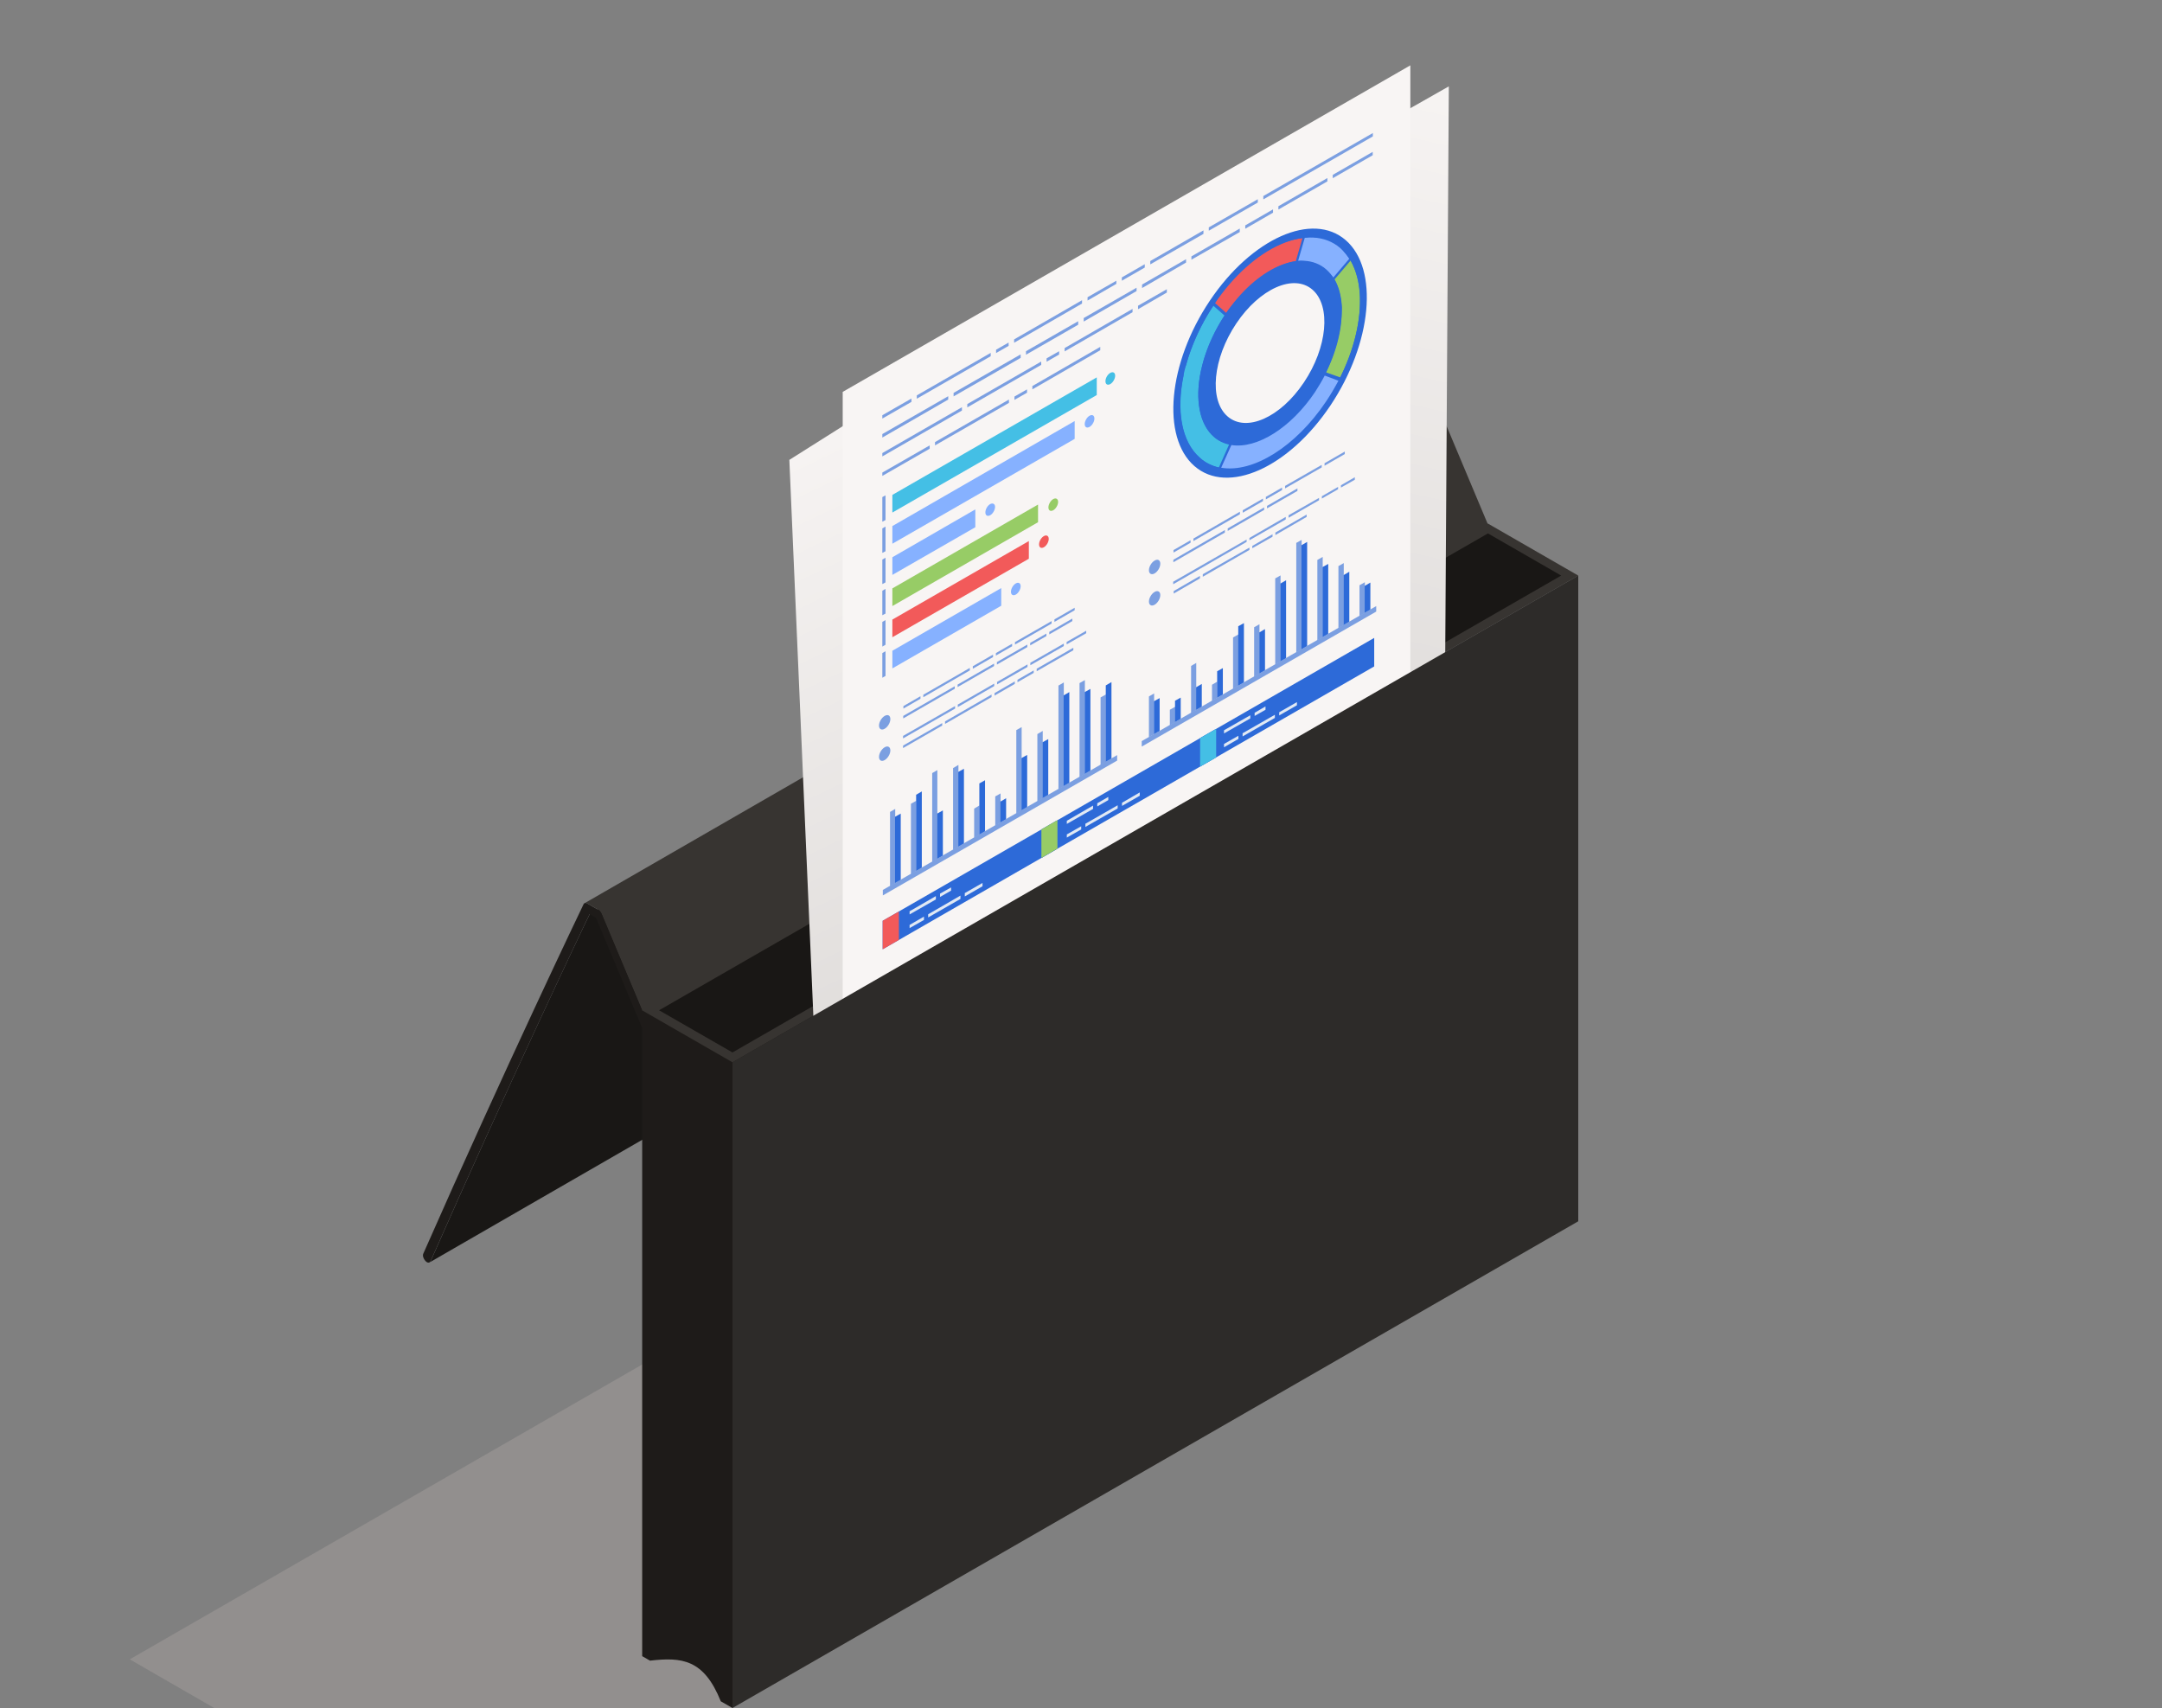 <svg width="100" height="79" viewBox="0 0 100 79" fill="none" xmlns="http://www.w3.org/2000/svg">
<rect x="0" y="0" width="100" height="79" fill="#808080" stroke="none"/>
<path opacity="0.4" d="M6 76.749L9.907 79H33.88L41.082 56.565L6 76.749Z" fill="#ADA6A3"/>
<path d="M27.281 42.272C26.941 42.951 23.367 50.498 19.917 58.339C19.909 58.362 19.894 58.377 19.878 58.385L58.975 35.843C58.99 35.835 59.006 35.819 59.014 35.796C62.472 27.956 66.046 20.408 66.378 19.73L27.281 42.272Z" fill="#191715"/>
<path d="M68.915 24.479L66.92 19.73C66.897 19.683 66.873 19.645 66.85 19.614C66.827 19.583 66.796 19.56 66.773 19.545L66.262 19.252C66.216 19.229 66.169 19.221 66.131 19.244L27.034 41.779C27.065 41.756 27.111 41.763 27.165 41.786L27.676 42.079C27.707 42.095 27.73 42.118 27.753 42.149C27.784 42.18 27.807 42.218 27.823 42.257C27.823 42.264 29.819 47.014 29.819 47.014C29.865 47.121 29.85 47.222 29.795 47.252L68.892 24.718C68.947 24.687 68.962 24.587 68.915 24.479Z" fill="#373431"/>
<path d="M29.819 47.014L27.823 42.264C27.792 42.187 27.73 42.118 27.668 42.08L27.157 41.786C27.088 41.748 27.026 41.756 26.995 41.817C26.972 41.856 23.336 49.45 19.576 57.992C19.538 58.077 19.584 58.223 19.677 58.323C19.7 58.346 19.723 58.362 19.739 58.377C19.808 58.416 19.878 58.408 19.909 58.346C23.367 50.498 26.941 42.951 27.274 42.28L27.567 42.45L29.842 47.877C29.881 47.946 29.873 47.145 29.819 47.014Z" fill="#1E1B19"/>
<path d="M33.88 79L33.339 78.691C32.557 76.741 31.536 76.641 30.066 76.81L29.703 76.602V46.728L45.151 42.65L33.88 79Z" fill="#1E1B19"/>
<path d="M33.88 49.134L29.695 46.728L68.823 24.217L73 26.622L33.88 49.134Z" fill="#373431"/>
<path d="M30.484 46.728L68.823 24.672L72.211 26.622L33.88 48.679L30.484 46.728Z" fill="#191715"/>
<path d="M41.577 62.332L40.943 61.962V57.945L41.577 58.315V62.332Z" fill="#B6B5B3"/>
<path d="M46.513 59.495L41.577 62.332V58.316L46.513 55.478V59.495Z" fill="#E0DED7"/>
<path d="M41.577 58.315L40.943 57.945L45.878 55.108L46.513 55.478L41.577 58.315Z" fill="url(#paint0_linear_389_61694)"/>
<path d="M62.549 50.267L61.915 49.897V45.88L62.549 46.242V50.267Z" fill="#B6B5B3"/>
<path d="M67.477 47.43L62.549 50.267V46.242L67.477 43.413V47.43Z" fill="#E0DED7"/>
<path d="M62.549 46.242L61.915 45.88L66.85 43.043L67.477 43.413L62.549 46.242Z" fill="url(#paint1_linear_389_61694)"/>
<path d="M64.483 46.312L38.305 62.833L36.51 21.271L62.688 4.742L64.483 46.312Z" fill="url(#paint2_linear_389_61694)"/>
<path d="M66.742 46.797L40.533 61.661L40.803 18.858L67.013 3.995L66.742 46.797Z" fill="url(#paint3_linear_389_61694)"/>
<path d="M65.233 45.741L38.978 60.844V18.126L65.233 3.023V45.741Z" fill="#F8F5F4"/>
<path d="M40.958 24.054L40.811 24.131V22.991L40.958 22.913V24.054Z" fill="#7B9FE1"/>
<path d="M40.958 25.496L40.811 25.573V24.44L40.958 24.355V25.496Z" fill="#7B9FE1"/>
<path d="M40.958 26.938L40.811 27.015V25.881L40.958 25.797V26.938Z" fill="#7B9FE1"/>
<path d="M40.958 28.38L40.811 28.457V27.323L40.958 27.238V28.38Z" fill="#7B9FE1"/>
<path d="M40.958 29.821L40.811 29.906V28.765L40.958 28.68V29.821Z" fill="#7B9FE1"/>
<path d="M40.958 31.263L40.811 31.348V30.206L40.958 30.122V31.263Z" fill="#7B9FE1"/>
<path d="M50.729 18.272L41.275 23.707V22.89L50.729 17.455V18.272Z" fill="#44BFE5"/>
<path d="M49.707 20.3L41.275 25.149V24.332L49.707 19.475V20.3Z" fill="#86B1FF"/>
<path d="M45.112 24.386L41.275 26.591V25.774L45.112 23.561V24.386Z" fill="#86B1FF"/>
<path d="M48.013 24.154L41.275 28.032V27.215L48.013 23.337V24.154Z" fill="#97CC66"/>
<path d="M47.588 25.843L41.275 29.474V28.657L47.588 25.026V25.843Z" fill="#F25A5A"/>
<path d="M46.311 28.017L41.275 30.916V30.099L46.311 27.2V28.017Z" fill="#86B1FF"/>
<path d="M46.025 23.445C46.025 23.584 45.925 23.762 45.801 23.831C45.677 23.9 45.577 23.846 45.577 23.7C45.577 23.553 45.677 23.384 45.801 23.314C45.925 23.253 46.025 23.307 46.025 23.445Z" fill="#86B1FF"/>
<path d="M48.942 23.214C48.942 23.353 48.841 23.53 48.717 23.6C48.593 23.669 48.493 23.615 48.493 23.469C48.493 23.33 48.593 23.153 48.717 23.083C48.841 23.014 48.942 23.076 48.942 23.214Z" fill="#97CC66"/>
<path d="M48.508 24.926C48.508 25.065 48.408 25.242 48.284 25.311C48.16 25.381 48.06 25.327 48.06 25.18C48.06 25.034 48.16 24.864 48.284 24.795C48.408 24.726 48.508 24.787 48.508 24.926Z" fill="#F25A5A"/>
<path d="M51.58 17.378C51.58 17.517 51.479 17.694 51.355 17.764C51.231 17.833 51.131 17.779 51.131 17.633C51.131 17.486 51.231 17.317 51.355 17.247C51.479 17.178 51.58 17.232 51.58 17.378Z" fill="#44BFE5"/>
<path d="M47.209 27.116C47.209 27.254 47.108 27.432 46.984 27.501C46.861 27.57 46.76 27.516 46.76 27.37C46.76 27.231 46.861 27.054 46.984 26.985C47.108 26.915 47.209 26.969 47.209 27.116Z" fill="#86B1FF"/>
<path d="M50.62 19.36C50.62 19.498 50.52 19.676 50.396 19.745C50.272 19.814 50.172 19.761 50.172 19.614C50.172 19.475 50.272 19.298 50.396 19.229C50.52 19.159 50.62 19.213 50.62 19.36Z" fill="#86B1FF"/>
<path d="M41.407 40.854L41.167 40.992V37.554L41.407 37.415V40.854Z" fill="#7B9FE1"/>
<path d="M41.662 40.707L41.399 40.854V37.778L41.662 37.631V40.707Z" fill="#2D6AD8"/>
<path d="M42.382 40.291L42.134 40.437V37.176L42.382 37.037V40.291Z" fill="#7B9FE1"/>
<path d="M42.637 40.144L42.374 40.298V36.76L42.637 36.606V40.144Z" fill="#2D6AD8"/>
<path d="M43.356 39.736L43.117 39.874V35.758L43.356 35.619V39.736Z" fill="#7B9FE1"/>
<path d="M43.611 39.581L43.349 39.736V37.631L43.611 37.484V39.581Z" fill="#2D6AD8"/>
<path d="M44.331 39.173L44.083 39.312V35.526L44.331 35.38V39.173Z" fill="#7B9FE1"/>
<path d="M44.586 39.026L44.323 39.173V35.704L44.586 35.557V39.026Z" fill="#2D6AD8"/>
<path d="M47.255 37.492L47.008 37.631V33.769L47.255 33.63V37.492Z" fill="#7B9FE1"/>
<path d="M47.51 37.346L47.247 37.492V35.064L47.51 34.917V37.346Z" fill="#2D6AD8"/>
<path d="M48.23 36.93L47.982 37.068V33.954L48.23 33.807V36.93Z" fill="#7B9FE1"/>
<path d="M48.485 36.783L48.222 36.929V34.331L48.485 34.185V36.783Z" fill="#2D6AD8"/>
<path d="M49.205 36.367L48.957 36.505V31.71L49.205 31.564V36.367Z" fill="#7B9FE1"/>
<path d="M49.46 36.22L49.197 36.374V32.165L49.46 32.011V36.22Z" fill="#2D6AD8"/>
<path d="M50.179 35.804L49.932 35.95V31.595L50.179 31.456V35.804Z" fill="#7B9FE1"/>
<path d="M50.435 35.657L50.172 35.812V32.011L50.435 31.864V35.657Z" fill="#2D6AD8"/>
<path d="M51.154 35.249L50.906 35.388V32.258L51.154 32.119V35.249Z" fill="#7B9FE1"/>
<path d="M51.409 35.102L51.146 35.249V31.703L51.409 31.548V35.102Z" fill="#2D6AD8"/>
<path d="M45.306 38.61L45.058 38.749V37.4L45.306 37.253V38.61Z" fill="#7B9FE1"/>
<path d="M45.561 38.464L45.298 38.618V36.236L45.561 36.089V38.464Z" fill="#2D6AD8"/>
<path d="M46.28 38.047L46.033 38.194V36.837L46.28 36.698V38.047Z" fill="#7B9FE1"/>
<path d="M46.536 37.901L46.273 38.055V37.076L46.536 36.922V37.901Z" fill="#2D6AD8"/>
<path d="M51.672 35.179L40.834 41.416V41.162L51.672 34.925V35.179Z" fill="#7B9FE1"/>
<path d="M53.382 33.962L53.142 34.1V32.212L53.382 32.073V33.962Z" fill="#7B9FE1"/>
<path d="M53.637 33.815L53.374 33.969V32.435L53.637 32.289V33.815Z" fill="#2D6AD8"/>
<path d="M54.357 33.407L54.109 33.545V32.828L54.357 32.69V33.407Z" fill="#7B9FE1"/>
<path d="M54.612 33.26L54.349 33.407V32.412L54.612 32.266V33.26Z" fill="#2D6AD8"/>
<path d="M55.331 32.844L55.092 32.983V30.801L55.331 30.662V32.844Z" fill="#7B9FE1"/>
<path d="M55.587 32.697L55.324 32.844V31.788L55.587 31.633V32.697Z" fill="#2D6AD8"/>
<path d="M56.306 32.281L56.059 32.42V31.672L56.306 31.525V32.281Z" fill="#7B9FE1"/>
<path d="M56.561 32.135L56.298 32.281V31.047L56.561 30.901V32.135Z" fill="#2D6AD8"/>
<path d="M59.23 30.6L58.983 30.739V26.753L59.23 26.615V30.6Z" fill="#7B9FE1"/>
<path d="M59.486 30.454L59.222 30.601V26.992L59.486 26.838V30.454Z" fill="#2D6AD8"/>
<path d="M60.205 30.038L59.957 30.176V25.111L60.205 24.973V30.038Z" fill="#7B9FE1"/>
<path d="M60.46 29.891L60.197 30.045V25.219L60.46 25.065V29.891Z" fill="#2D6AD8"/>
<path d="M61.18 29.475L60.932 29.621V25.898L61.18 25.759V29.475Z" fill="#7B9FE1"/>
<path d="M61.435 29.328L61.172 29.483V26.229L61.435 26.083V29.328Z" fill="#2D6AD8"/>
<path d="M62.154 28.92L61.907 29.058V26.183L62.154 26.044V28.92Z" fill="#7B9FE1"/>
<path d="M62.41 28.773L62.147 28.92V26.599L62.41 26.445V28.773Z" fill="#2D6AD8"/>
<path d="M63.129 28.357L62.882 28.496V27.069L63.129 26.93V28.357Z" fill="#7B9FE1"/>
<path d="M63.384 28.21L63.121 28.357V27.1L63.384 26.946V28.21Z" fill="#2D6AD8"/>
<path d="M57.281 31.718L57.033 31.865V29.483L57.281 29.344V31.718Z" fill="#7B9FE1"/>
<path d="M57.536 31.572L57.273 31.726V28.966L57.536 28.82V31.572Z" fill="#2D6AD8"/>
<path d="M58.255 31.163L58.008 31.302V29.012L58.255 28.873V31.163Z" fill="#7B9FE1"/>
<path d="M58.511 31.017L58.248 31.163V29.251L58.511 29.097V31.017Z" fill="#2D6AD8"/>
<path d="M63.655 28.287L52.809 34.532V34.278L63.655 28.033V28.287Z" fill="#7B9FE1"/>
<path d="M62.247 11.111C60.708 9.769 57.892 11.026 55.958 13.909C54.024 16.792 53.707 20.215 55.246 21.557C56.786 22.898 59.602 21.642 61.535 18.758C63.462 15.875 63.787 12.452 62.247 11.111ZM60.306 17.694C59.222 19.313 57.644 20.015 56.778 19.259C55.911 18.504 56.097 16.584 57.18 14.965C58.263 13.346 59.841 12.645 60.708 13.4C61.574 14.156 61.396 16.075 60.306 17.694Z" fill="#2D6AD8"/>
<path d="M61.334 18.581C63.129 15.906 63.431 12.722 62 11.481C60.569 10.239 57.954 11.396 56.159 14.079C54.364 16.754 54.063 19.938 55.494 21.179C56.925 22.428 59.54 21.264 61.334 18.581ZM56.677 14.534C58.108 12.398 60.197 11.465 61.342 12.46C62.487 13.454 62.247 15.991 60.808 18.134C59.377 20.269 57.288 21.202 56.144 20.208C55.006 19.213 55.246 16.669 56.677 14.534Z" fill="#2D6AD8"/>
<path d="M61.218 12.39C61.218 12.383 61.574 12.699 61.667 12.838L62.41 11.966C62.294 11.781 61.907 11.342 61.837 11.28C61.443 11.049 60.862 10.895 60.352 10.995L60.042 12.067C60.422 12.036 60.909 12.213 61.218 12.39Z" fill="#86B1FF"/>
<path d="M57.203 13.871L57.288 13.77C58.116 12.853 59.099 12.19 59.934 12.082L60.244 11.01C59.199 11.149 58.116 11.727 56.933 13.007C56.933 13.007 56.275 13.778 56.198 14.017L56.716 14.472C56.886 14.225 57.033 14.079 57.203 13.871Z" fill="#F25A5A"/>
<path d="M61.334 17.224L61.992 17.456C62.588 16.261 62.897 15.035 62.905 13.979V13.724C62.882 13.084 62.734 12.514 62.471 12.051L61.729 12.922C61.938 13.285 62.046 13.732 62.069 14.233L62.046 14.665C62.038 14.665 62.015 15.767 61.334 17.224Z" fill="#97CC66"/>
<path d="M56.376 21.626L56.855 20.547C56.6 20.485 56.352 20.385 56.151 20.2C55.471 19.607 55.277 18.465 55.54 17.186L55.664 16.7C55.865 15.998 56.19 15.281 56.639 14.595L56.12 14.14C55.532 15.035 55.107 15.983 54.859 16.893L54.736 17.155L54.743 17.386C54.411 18.997 54.651 20.431 55.502 21.172C55.749 21.403 56.051 21.549 56.376 21.626Z" fill="#44BFE5"/>
<path d="M61.396 18.635C63.23 15.898 63.539 12.637 62.077 11.365C60.615 10.093 57.931 11.288 56.097 14.025C54.264 16.762 53.954 20.023 55.416 21.295C56.879 22.567 59.555 21.38 61.396 18.635ZM56.159 14.079C57.954 11.404 60.569 10.239 62 11.481C63.431 12.722 63.129 15.906 61.334 18.581C59.54 21.256 56.925 22.42 55.494 21.179C54.063 19.938 54.364 16.754 56.159 14.079Z" fill="#2D6AD8"/>
<path d="M60.808 18.134C62.239 15.998 62.479 13.454 61.342 12.46C60.197 11.465 58.108 12.39 56.677 14.534C55.246 16.669 55.006 19.213 56.144 20.208C57.288 21.202 59.377 20.27 60.808 18.134ZM56.739 14.588C58.132 12.514 60.158 11.612 61.265 12.575C62.371 13.539 62.139 16.006 60.746 18.08C59.354 20.154 57.327 21.056 56.221 20.092C55.123 19.129 55.347 16.662 56.739 14.588Z" fill="#2D6AD8"/>
<path d="M61.327 18.581C61.535 18.273 61.729 17.941 61.907 17.61L61.273 17.371C61.133 17.64 60.978 17.895 60.824 18.134C59.718 19.784 58.147 20.77 56.956 20.585L56.484 21.634C57.962 21.888 59.934 20.655 61.327 18.581Z" fill="#86B1FF"/>
<path d="M48.88 39.273L40.827 43.907V42.588L48.88 37.955V39.273Z" fill="#2D6AD8"/>
<path d="M41.577 43.475L40.827 43.907V42.588L41.577 42.157V43.475Z" fill="#F25A5A"/>
<path d="M56.221 35.048L48.168 39.682V38.364L56.221 33.73V35.048Z" fill="#2D6AD8"/>
<path d="M48.911 39.25L48.168 39.682V38.363L48.911 37.932V39.25Z" fill="#97CC66"/>
<path d="M63.562 30.824L55.509 35.457V34.139L63.562 29.505V30.824Z" fill="#2D6AD8"/>
<path d="M56.252 35.033L55.509 35.457V34.139L56.252 33.715V35.033Z" fill="#44BFE5"/>
<path d="M41.182 33.26C41.182 33.422 41.066 33.622 40.919 33.707C40.773 33.792 40.657 33.722 40.657 33.56C40.657 33.398 40.773 33.198 40.919 33.113C41.066 33.029 41.182 33.09 41.182 33.26Z" fill="#7B9FE1"/>
<path d="M41.182 34.709C41.182 34.871 41.066 35.072 40.919 35.156C40.773 35.241 40.657 35.172 40.657 35.01C40.657 34.848 40.773 34.648 40.919 34.563C41.066 34.478 41.182 34.547 41.182 34.709Z" fill="#7B9FE1"/>
<path d="M53.668 26.074C53.668 26.236 53.552 26.437 53.405 26.522C53.258 26.606 53.142 26.537 53.142 26.375C53.142 26.213 53.258 26.013 53.405 25.928C53.552 25.843 53.668 25.905 53.668 26.074Z" fill="#7B9FE1"/>
<path d="M53.668 27.524C53.668 27.686 53.552 27.886 53.405 27.971C53.258 28.056 53.142 27.986 53.142 27.825C53.142 27.663 53.258 27.462 53.405 27.377C53.552 27.293 53.668 27.362 53.668 27.524Z" fill="#7B9FE1"/>
<path d="M47.65 29.852L48.4 29.42V29.305L47.65 29.736V29.852ZM44.292 31.779L45.979 30.808V30.692L44.292 31.664V31.779ZM46.11 30.739L47.518 29.929V29.814L46.11 30.623V30.739ZM44.161 31.857V31.741L41.778 33.113V33.229L44.161 31.857ZM48.532 29.343L49.599 28.727V28.611L48.532 29.228V29.343ZM41.786 32.774L42.575 32.319V32.203L41.786 32.658V32.774ZM48.771 28.649V28.765L49.707 28.225V28.11L48.771 28.649ZM46.946 29.814L48.64 28.842V28.727L46.946 29.698V29.814ZM46.064 30.322L46.814 29.891V29.775L46.064 30.207V30.322ZM44.996 30.931L45.932 30.392V30.276L44.996 30.816V30.931ZM42.706 32.25L44.857 31.009V30.893L42.706 32.134V32.25Z" fill="#7B9FE1"/>
<path d="M46.118 31.541V31.656L47.526 30.847V30.731L46.118 31.541ZM45.986 31.733V31.618L44.3 32.589V32.705L45.986 31.733ZM46.002 32.057V32.173L46.938 31.633V31.517L46.002 32.057ZM47.062 31.44V31.556L47.812 31.124V31.009L47.062 31.44ZM49.645 29.96L47.951 30.931V31.047L49.645 30.076V29.96ZM43.581 33.56V33.445L41.77 34.486V34.601L43.581 33.56ZM49.205 29.767L47.657 30.654V30.77L49.205 29.883V29.767ZM44.176 32.774V32.658L41.77 34.038V34.154L44.176 32.774ZM49.336 29.69V29.806L50.241 29.289V29.174L49.336 29.69ZM45.863 32.242V32.126L43.712 33.368V33.483L45.863 32.242Z" fill="#7B9FE1"/>
<path d="M56.786 24.556L58.472 23.584V23.469L56.786 24.44V24.556ZM58.604 23.515L60.011 22.706V22.59L58.604 23.399V23.515ZM56.654 24.633V24.517L54.272 25.89V26.005L56.654 24.633ZM54.279 25.558L55.068 25.103V24.988L54.279 25.442V25.558ZM61.265 21.426V21.541L62.201 21.002V20.886L61.265 21.426ZM59.439 22.59L61.133 21.619V21.503L59.439 22.474V22.59ZM58.55 23.099L59.3 22.667V22.551L58.55 22.983V23.099ZM57.482 23.715L58.418 23.176V23.06L57.482 23.6V23.715ZM55.2 25.026L57.35 23.785V23.669L55.2 24.91V25.026Z" fill="#7B9FE1"/>
<path d="M59.602 23.831V23.947L61.01 23.137V23.029L59.602 23.831Z" fill="#7B9FE1"/>
<path d="M57.923 25.25V25.358L58.859 24.826V24.71L57.923 25.25Z" fill="#7B9FE1"/>
<path d="M59.47 23.908L57.791 24.88V24.988L59.47 24.024V23.908Z" fill="#7B9FE1"/>
<path d="M60.437 23.8L58.99 24.633V24.749L60.437 23.908V23.8Z" fill="#7B9FE1"/>
<path d="M57.66 25.064V24.956L54.264 26.907V27.023L57.66 25.064Z" fill="#7B9FE1"/>
<path d="M61.141 22.952V23.06L61.891 22.628V22.52L61.141 22.952Z" fill="#7B9FE1"/>
<path d="M55.502 26.753V26.637L54.287 27.339V27.454L55.502 26.753Z" fill="#7B9FE1"/>
<path d="M57.791 25.327L55.633 26.56V26.676L57.791 25.435V25.327Z" fill="#7B9FE1"/>
<path d="M62.023 22.444V22.552L62.665 22.189V22.073L62.023 22.444Z" fill="#7B9FE1"/>
<path d="M47.75 18.01V17.856L50.891 16.044V16.199L47.75 18.01ZM46.922 18.496V18.342L47.503 18.01V18.165L46.922 18.496ZM43.248 20.601V20.447L46.667 18.481V18.635L43.248 20.601ZM40.811 22.012V21.858L43.001 20.601V20.755L40.811 22.012ZM49.243 16.099L52.384 14.287V14.441L49.243 16.253V16.099ZM52.639 14.14L53.97 13.377V13.531L52.639 14.302V14.14ZM48.408 16.731V16.576L48.988 16.245V16.399L48.408 16.731ZM44.741 18.843V18.689L48.16 16.723V16.877L44.741 18.843ZM40.811 21.11V20.956L44.493 18.835V18.989L40.811 21.11ZM61.644 8.243V8.088L63.493 7.024V7.179L61.644 8.243ZM59.13 9.692V9.538L61.396 8.235V8.389L59.13 9.692ZM57.598 10.579V10.424L58.882 9.684V9.838L57.598 10.579ZM55.107 12.012V11.858L57.343 10.571V10.733L55.107 12.012ZM52.825 13.323V13.161L54.859 11.989V12.144L52.825 13.323ZM50.125 14.873V14.711L52.57 13.308V13.462L50.125 14.873ZM47.456 16.407V16.245L49.87 14.857V15.019L47.456 16.407ZM44.107 18.334V18.172L47.209 16.392V16.553L44.107 18.334ZM40.811 20.238V20.077L43.859 18.326V18.481L40.811 20.238ZM58.433 9.222V9.067L63.5 6.153V6.308L58.433 9.222ZM55.911 10.671V10.517L58.178 9.214V9.368L55.911 10.671ZM53.204 12.228V12.074L55.664 10.656V10.818L53.204 12.228ZM51.889 12.984V12.83L52.949 12.221V12.375L51.889 12.984ZM50.303 13.901V13.747L51.634 12.984V13.13L50.303 13.901ZM46.907 15.852V15.698L50.048 13.886V14.04L46.907 15.852ZM46.072 16.33V16.176L46.652 15.844V15.998L46.072 16.33ZM42.405 18.442V18.288L45.824 16.322V16.476L42.405 18.442ZM40.811 19.36V19.205L42.157 18.434V18.589L40.811 19.36Z" fill="#7B9FE1"/>
<path d="M57.83 33.229L56.615 33.923V33.777L57.83 33.083V33.229Z" fill="#E1E9F4"/>
<path d="M58.534 32.829L58.031 33.114V32.968L58.534 32.674V32.829Z" fill="#E1E9F4"/>
<path d="M57.281 34.178L56.615 34.563V34.409L57.281 34.031V34.178Z" fill="#E1E9F4"/>
<path d="M58.967 33.206L57.474 34.062V33.915L58.967 33.06V33.206Z" fill="#E1E9F4"/>
<path d="M59.988 32.62L59.168 33.09V32.944L59.988 32.474V32.62Z" fill="#E1E9F4"/>
<path d="M50.558 37.415L49.344 38.109V37.963L50.558 37.261V37.415Z" fill="#E1E9F4"/>
<path d="M51.262 37.007L50.752 37.3V37.154L51.262 36.86V37.007Z" fill="#E1E9F4"/>
<path d="M50.009 38.364L49.344 38.741V38.595L50.009 38.217V38.364Z" fill="#E1E9F4"/>
<path d="M51.696 37.392L50.203 38.248V38.101L51.696 37.246V37.392Z" fill="#E1E9F4"/>
<path d="M52.717 36.806L51.897 37.276V37.13L52.717 36.652V36.806Z" fill="#E1E9F4"/>
<path d="M43.287 41.602L42.072 42.295V42.149L43.287 41.447V41.602Z" fill="#E1E9F4"/>
<path d="M43.991 41.193L43.48 41.487V41.332L43.991 41.046V41.193Z" fill="#E1E9F4"/>
<path d="M42.737 42.55L42.072 42.928V42.781L42.737 42.395V42.55Z" fill="#E1E9F4"/>
<path d="M44.424 41.578L42.931 42.434V42.288L44.424 41.424V41.578Z" fill="#E1E9F4"/>
<path d="M45.445 40.992L44.625 41.463V41.308L45.445 40.838V40.992Z" fill="#E1E9F4"/>
<path d="M73 56.488L33.88 79V49.133L73 26.622V56.488Z" fill="#2D2B29"/>
<defs>
<linearGradient id="paint0_linear_389_61694" x1="40.946" y1="56.712" x2="46.509" y2="56.712" gradientUnits="userSpaceOnUse">
<stop stop-color="#F0EFEC"/>
<stop offset="1" stop-color="#F7F6F3"/>
</linearGradient>
<linearGradient id="paint1_linear_389_61694" x1="61.917" y1="44.646" x2="67.48" y2="44.646" gradientUnits="userSpaceOnUse">
<stop stop-color="#F0EFEC"/>
<stop offset="1" stop-color="#F7F6F3"/>
</linearGradient>
<linearGradient id="paint2_linear_389_61694" x1="55.089" y1="43.302" x2="42.024" y2="16.058" gradientUnits="userSpaceOnUse">
<stop stop-color="#DEDBD9"/>
<stop offset="1" stop-color="#F8F5F4"/>
</linearGradient>
<linearGradient id="paint3_linear_389_61694" x1="53.388" y1="34.518" x2="61.072" y2="0.612" gradientUnits="userSpaceOnUse">
<stop stop-color="#DEDBD9"/>
<stop offset="1" stop-color="#F8F5F4"/>
</linearGradient>
</defs>
</svg>
